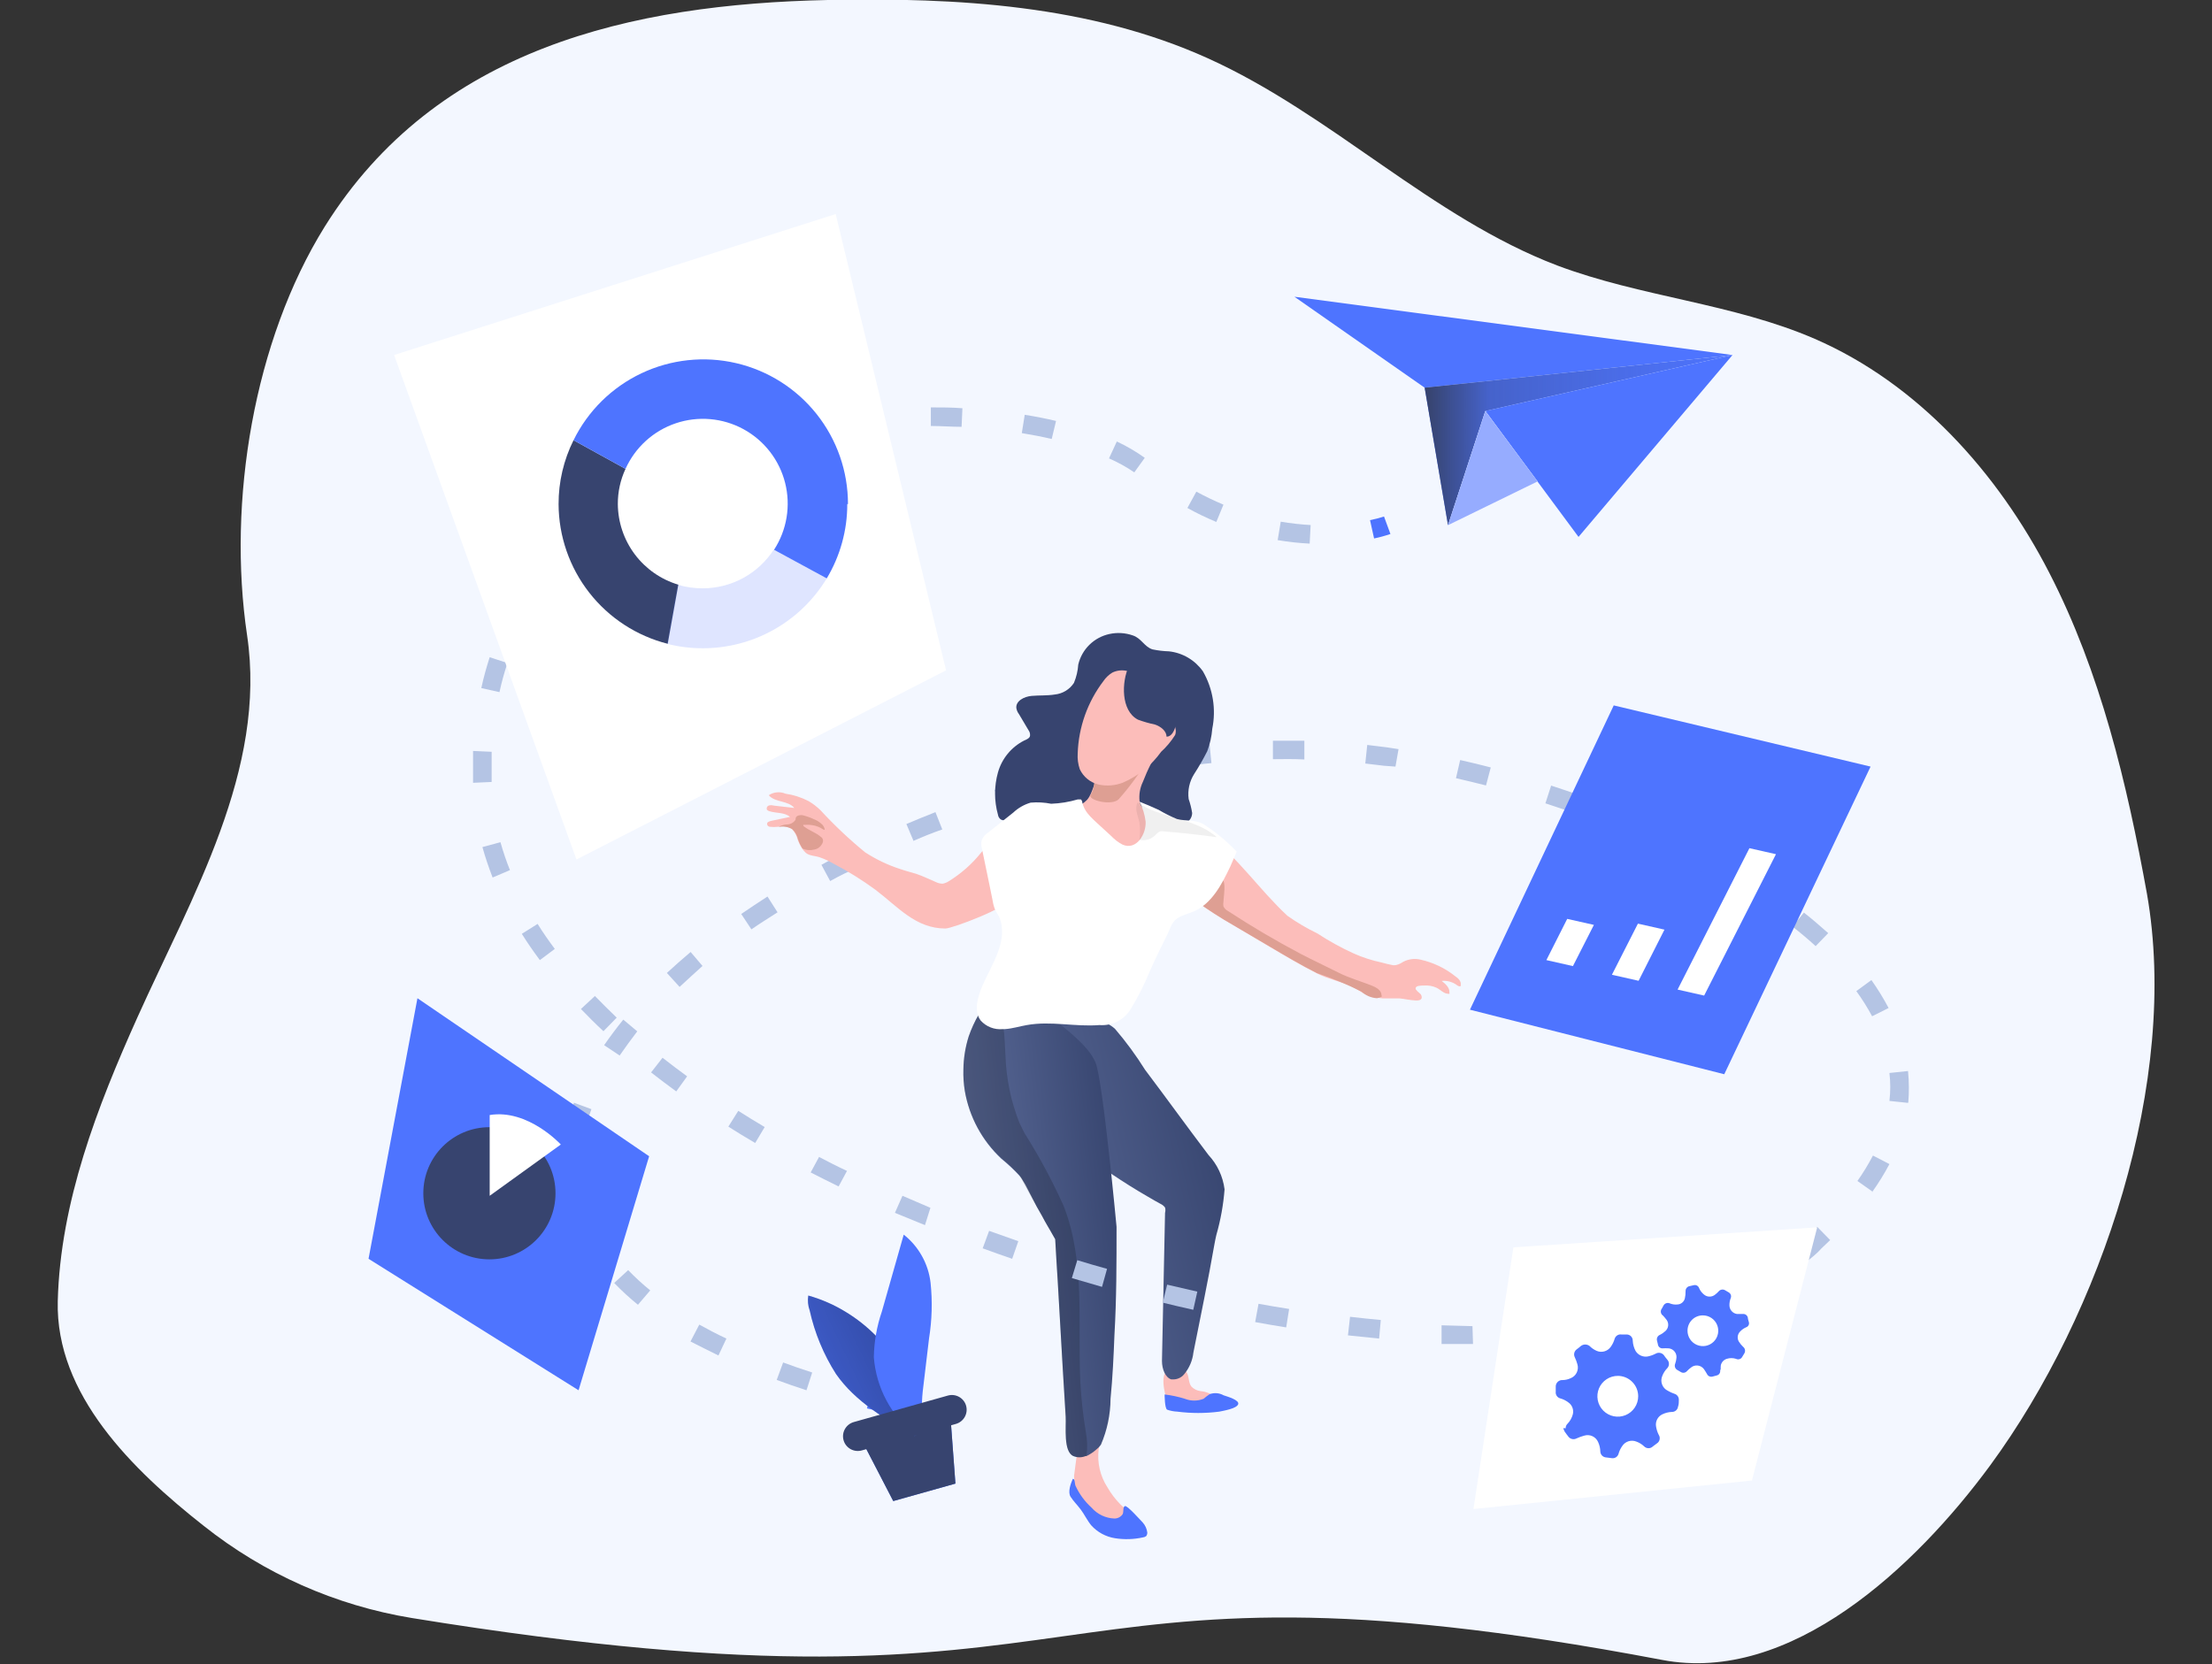 <svg width="598" height="450" viewBox="0 0 598 450" fill="none" xmlns="http://www.w3.org/2000/svg">
<rect x="0" y="0" width="598" height="450" fill="#333333" stroke="none"/>
<g clip-path="url(#clip0)">
<path d="M111.305 437.496C90.735 434.118 71.371 425.535 55.055 412.563C35.864 397.452 14.973 377.09 15.616 351.818C16.296 325.034 26.306 299.232 37.148 275.092C51.806 242.491 72.206 208.114 66.803 171.81C61.401 135.506 68.654 92.063 87.77 61.312C117.991 12.882 170.879 1.133 223.767 9.43914e-05C258.711 -0.718 294.674 1.36 326.521 15.753C359.991 30.864 386.964 58.819 420.963 71.776C443.629 80.314 468.411 82.014 490.586 91.609C518.503 103.736 540.036 127.762 553.976 154.81C567.916 181.859 575.018 211.891 580.42 241.698C589.26 292.092 568.256 355.029 537.996 396.281C517.823 423.707 484.051 455.478 449.334 448.829C272.575 415.283 306.536 469.191 111.305 437.496Z" fill="#F3F7FF"/>
<path d="M349.942 80.239L468.373 95.992L385.15 104.831L349.942 80.239Z" fill="#4E74FF"/>
<path d="M385.151 104.831L391.46 142.004L401.546 111.14L468.374 95.991L385.151 104.831Z" fill="#4E74FF"/>
<path d="M385.151 104.831L391.46 142.004L401.546 111.14L468.374 95.991L385.151 104.831Z" fill="url(#paint0_linear)"/>
<path d="M426.743 145.177L401.545 111.14L468.373 95.991L426.743 145.177Z" fill="#4E74FF"/>
<path d="M391.459 142.004L415.674 130.18L401.545 111.14L391.459 142.004Z" fill="white"/>
<path opacity="0.59" d="M391.459 142.004L415.674 130.18L401.545 111.14L391.459 142.004Z" fill="#4E74FF"/>
<path d="M371.475 145.593L370.379 140.644C371.657 140.392 372.919 140.064 374.157 139.662L375.895 144.384C374.449 144.882 372.973 145.286 371.475 145.593Z" fill="#4E74FF"/>
<path d="M218.025 375.919C215.267 375.013 212.585 374.106 209.978 373.124L211.716 368.402C214.247 369.346 216.891 370.253 219.574 371.122L218.025 375.919ZM194.225 366.513C191.581 365.228 189.012 363.906 186.67 362.735L189.05 358.164C191.354 359.449 193.81 360.733 196.378 361.942L194.225 366.513ZM398.221 363.415H389.721V358.353L398.07 358.58L398.221 363.415ZM415.221 363.113L414.956 358.089C417.79 358.089 420.585 357.749 423.267 357.484L423.683 362.508C421.038 362.773 418.205 362.962 415.296 363.113H415.221ZM372.835 361.942L364.411 361.073L364.977 356.049C367.773 356.389 370.531 356.653 373.288 356.917L372.835 361.942ZM440.834 360.129L439.965 355.18C442.722 354.689 445.48 354.122 448.087 353.518L449.22 358.429C446.387 359.222 443.554 359.789 440.682 360.28L440.834 360.129ZM465.653 353.48L463.878 348.795C466.522 347.775 469.053 346.718 471.433 345.584L473.624 350.118C470.942 351.478 468.26 352.611 465.502 353.631L465.653 353.48ZM172.466 352.8C170.204 350.972 168.059 349.003 166.043 346.907L169.821 343.431C171.695 345.379 173.688 347.209 175.79 348.909L172.466 352.8ZM488.433 341.089L485.335 337.085C486.657 336.065 487.942 334.969 489.113 333.836L491.266 331.72L494.779 335.309L492.437 337.538C491.266 338.898 489.717 340.107 488.282 341.24L488.433 341.089ZM155.995 332.476C154.709 329.815 153.696 327.03 152.973 324.165L157.884 323.069C158.445 325.674 159.294 328.207 160.415 330.625L155.995 332.476ZM250.06 331.267L241.938 327.943L243.977 323.334C246.509 324.429 249.077 325.525 251.533 326.583L250.06 331.267ZM506.263 322.238L502.146 319.329C503.693 317.132 505.094 314.836 506.339 312.454L510.797 314.758C509.398 317.406 507.82 319.956 506.075 322.389L506.263 322.238ZM226.713 320.803C224.145 319.556 221.613 318.272 219.158 317.025L221.425 312.832C223.88 314.116 226.373 315.401 228.98 316.609L226.713 320.803ZM204.16 309.054C201.705 307.618 199.249 306.145 196.907 304.634L199.589 300.365C201.894 301.839 204.312 303.312 206.729 304.747L204.16 309.054ZM157.695 307.581L152.746 306.636C153.329 303.757 154.137 300.927 155.164 298.174L159.886 299.912C158.992 302.348 158.285 304.848 157.77 307.392L157.695 307.581ZM515.821 298.212L510.797 297.683C510.94 296.429 511.016 295.168 511.023 293.905C511.019 292.643 510.943 291.382 510.797 290.128L515.821 289.599C515.972 291.067 516.048 292.543 516.048 294.019C516.058 295.355 516.007 296.691 515.897 298.023L515.821 298.212ZM182.816 295.114C180.512 293.414 178.208 291.714 176.017 289.977L179.114 286.01C181.268 287.71 183.496 289.372 185.763 291.034L182.816 295.114ZM167.517 285.406L163.324 282.61C164.91 280.306 166.648 278.001 168.499 275.697L172.277 278.87C170.652 281.023 168.99 283.252 167.517 285.406ZM163.135 278.832C161.019 276.868 158.979 274.828 157.053 272.826L160.83 269.313C162.719 271.277 164.608 273.09 166.723 275.168L163.135 278.832ZM506.112 274.79C504.849 272.427 503.422 270.155 501.844 267.99L505.923 265.006C507.639 267.418 509.191 269.942 510.57 272.561L506.112 274.79ZM183.723 266.857L180.285 263.079C182.325 261.19 184.479 259.302 186.708 257.413L189.919 261.19C187.765 263.155 185.688 265.006 183.723 266.857ZM145.946 259.604C144.208 257.262 142.546 254.882 141.073 252.502L145.342 249.82C146.739 252.086 148.326 254.353 149.988 256.582L145.946 259.604ZM490.85 255.826C488.924 254.051 486.808 252.275 484.579 250.537L487.677 246.76C490.019 248.573 492.21 250.537 494.25 252.313L490.85 255.826ZM203.141 251.293L200.383 247.137C202.687 245.551 205.105 243.964 207.485 242.415L210.205 246.684C207.938 248.157 205.407 249.706 203.141 251.293ZM470.942 241.055C468.637 239.62 466.22 238.222 463.764 236.862L466.22 232.442C468.751 233.84 471.244 235.313 473.586 236.749L470.942 241.055ZM224.447 238.26L222.067 233.84C224.522 232.48 227.091 231.158 229.622 230.062L231.889 234.595C229.396 235.578 226.827 236.9 224.447 238.222V238.26ZM133.177 237.278C132.12 234.558 131.175 231.762 130.42 229.042L135.293 227.72C136.011 230.251 136.88 232.858 137.862 235.275L133.177 237.278ZM448.918 229.382L441.362 226.02L443.327 221.373C445.934 222.507 448.578 223.64 451.109 224.811L448.918 229.382ZM247 227.456L245.035 222.809C247.604 221.713 250.286 220.618 252.893 219.598L254.744 224.282C252.175 225.151 249.493 226.247 247 227.342V227.456ZM425.723 219.9C423.116 218.994 420.472 218.087 417.79 217.218L419.338 212.42C422.058 213.289 424.778 214.234 427.385 215.14L425.723 219.9ZM270.459 218.389L268.873 213.591C271.592 212.723 274.312 211.854 277.032 211.06L278.468 215.896C275.937 216.802 273.104 217.634 270.459 218.389ZM401.734 212.383C399.052 211.703 396.294 211.023 393.612 210.418L394.746 205.507C397.466 206.112 400.261 206.792 403.019 207.509L401.734 212.383ZM127.889 211.665C127.889 210.305 127.889 208.983 127.889 207.66C127.889 206.338 127.889 204.563 127.889 203.052L132.913 203.278C132.913 204.714 132.913 206.149 132.913 207.66C132.913 209.172 132.913 210.191 132.913 211.438L127.889 211.665ZM294.599 211.665L293.465 207.056C296.223 206.414 299.019 205.809 301.776 205.243L302.759 210.191C300.039 210.531 297.281 211.136 294.599 211.74V211.665ZM377.255 207.283L374.157 207.056L369.095 206.452L369.624 201.427L374.875 202.069L378.086 202.561L377.255 207.283ZM319.229 207.283L318.549 202.296C321.383 201.918 324.216 201.616 327.011 201.352L327.503 206.338C324.745 206.565 321.987 207.056 319.229 207.245V207.283ZM344.124 205.318V200.294C346.958 200.294 349.791 200.294 352.624 200.294V205.356C349.678 205.205 346.882 205.243 344.124 205.28V205.318ZM135.029 187.147L130.118 186.052C130.722 183.219 131.515 180.423 132.384 177.703L137.182 179.29C136.322 181.868 135.604 184.491 135.029 187.147ZM143.793 164.481L139.448 161.95C140.912 159.454 142.5 157.033 144.208 154.697L148.288 157.681C146.64 159.848 145.114 162.106 143.717 164.444L143.793 164.481ZM354.06 146.991C351.16 146.844 348.272 146.529 345.409 146.046L346.24 141.06C348.916 141.511 351.615 141.813 354.324 141.966L354.06 146.991ZM159.206 145.555L155.806 141.777C157.921 139.888 160.15 138 162.492 136.262L165.515 140.304C163.324 142.004 161.17 143.742 159.206 145.555ZM328.825 141.135C326.15 140.022 323.539 138.761 321.005 137.357L323.423 132.937C325.805 134.23 328.251 135.403 330.751 136.451L328.825 141.135ZM179.417 131.502L177.037 127.044C179.53 125.76 182.136 124.475 184.592 123.267L186.632 127.875C184.29 129.084 181.759 130.293 179.417 131.502ZM306.65 127.724C304.495 126.252 302.206 124.987 299.812 123.947L301.927 119.376C304.577 120.613 307.106 122.093 309.483 123.795L306.65 127.724ZM202.347 122.209L200.874 117.373C203.556 116.58 206.352 115.824 209.147 115.107L210.318 120.018C207.636 120.66 204.954 121.415 202.347 122.209ZM284.323 118.696C281.755 118.091 279.035 117.562 276.239 117.109L277.032 112.16C279.941 112.613 282.774 113.18 285.494 113.822L284.323 118.696ZM226.827 116.882L226.109 111.896C228.904 111.518 231.775 111.178 234.609 110.913L235.062 115.938C232.115 116.391 229.358 116.391 226.827 116.882ZM259.957 115.409C257.237 115.409 254.442 115.182 251.646 115.182V110.158C254.517 110.158 257.388 110.158 260.184 110.385L259.957 115.409Z" fill="#B4C4E4"/>
<path d="M238.613 381.775L234.382 380.83L235.629 375.919C236.989 376.297 238.311 376.637 239.671 376.939L238.613 381.775Z" fill="#4E74FF"/>
<path d="M291.502 179.705C291.385 181.408 290.99 183.08 290.331 184.654C289.756 185.529 288.993 186.265 288.098 186.808C287.202 187.35 286.197 187.686 285.155 187.79C283.077 188.13 280.962 187.979 278.884 188.167C276.806 188.356 274.54 189.565 274.766 191.492C274.873 192.083 275.119 192.64 275.484 193.116L278.015 197.385C278.343 197.803 278.504 198.328 278.469 198.858C278.469 199.576 277.524 199.954 276.844 200.256C275.131 201.129 273.619 202.349 272.402 203.839C271.186 205.328 270.293 207.054 269.78 208.907C268.749 212.614 268.749 216.533 269.78 220.24C269.811 220.5 269.895 220.75 270.024 220.977C270.154 221.204 270.328 221.403 270.535 221.562C270.882 221.751 271.274 221.842 271.669 221.827C272.854 222.028 273.987 222.467 275 223.116C276.012 223.765 276.884 224.611 277.562 225.605C278.873 227.665 280.047 229.811 281.075 232.027C283.906 237.335 288.04 241.837 293.088 245.108C298.137 248.379 303.935 250.312 309.937 250.726C310.92 250.823 311.912 250.707 312.846 250.386C313.963 249.821 314.865 248.905 315.415 247.78C318.021 243.02 317.266 237.315 317.454 232.102C317.443 229.515 317.931 226.95 318.89 224.547C319.494 223.187 320.061 223.111 320.93 222.318C321.344 222.046 321.684 221.676 321.921 221.241C322.158 220.806 322.285 220.32 322.29 219.825C322.089 218.54 321.773 217.275 321.345 216.047C321.032 213.673 321.568 211.265 322.857 209.247C324.137 207.272 325.309 205.229 326.37 203.127C327.107 201.174 327.565 199.126 327.73 197.045C328.808 191.734 327.908 186.212 325.199 181.519C324.139 180.019 322.772 178.762 321.19 177.831C319.607 176.899 317.844 176.315 316.019 176.117C314.52 176.073 313.028 175.896 311.561 175.588C309.332 174.87 308.577 172.566 306.235 171.81C304.207 171.102 302.023 170.972 299.926 171.432C297.882 171.871 296.005 172.882 294.514 174.347C293.022 175.812 291.978 177.67 291.502 179.705Z" fill="#37446F"/>
<path d="M302.872 406.745C304.255 407.951 305.44 409.366 306.386 410.939C306.571 411.23 306.651 411.577 306.612 411.921C306.612 412.45 305.895 412.752 305.328 412.903C302.986 413.508 300.509 413.312 298.291 412.347C296.073 411.382 294.242 409.702 293.088 407.576C291.339 405.071 290.391 402.094 290.368 399.039L291.01 394.128C291.088 393.365 291.266 392.615 291.539 391.899C291.904 391.2 292.375 390.563 292.937 390.01C293.87 388.958 294.999 388.098 296.261 387.479C296.408 387.427 296.568 387.427 296.715 387.479C297.017 387.479 297.168 387.857 297.244 388.121C297.454 389.381 297.377 390.673 297.017 391.899C296.577 395.497 297.42 399.136 299.397 402.174C300.352 403.842 301.521 405.379 302.872 406.745Z" fill="#FCBDBA"/>
<path d="M315.528 378.941C315.599 379.323 315.754 379.684 315.981 379.999C316.18 380.259 316.439 380.467 316.737 380.604C318.026 381.139 319.434 381.322 320.817 381.132C322.517 381.132 324.179 380.792 325.841 380.528C326.314 380.533 326.78 380.417 327.197 380.193C327.613 379.968 327.965 379.642 328.221 379.244C328.343 378.795 328.308 378.319 328.123 377.893C327.937 377.467 327.612 377.117 327.201 376.901C326.377 376.48 325.479 376.223 324.556 376.146C323.627 376.026 322.763 375.601 322.101 374.937C321.157 373.766 321.572 371.915 320.59 370.782C319.987 370.33 319.285 370.03 318.543 369.905C317.8 369.78 317.038 369.834 316.321 370.064C313.261 371.008 314.886 376.788 315.528 378.941Z" fill="#FCBDBA"/>
<path d="M328.825 333.949C328.636 334.742 328.485 335.536 328.334 336.329C326.634 346.151 324.556 355.935 322.629 365.719C322.39 367.873 321.523 369.909 320.136 371.575C319.757 372.044 319.271 372.416 318.719 372.659C318.167 372.902 317.565 373.01 316.963 372.973H316.623C315.036 372.444 314.13 370.215 314.13 367.986L314.961 327.942C315.091 327.473 315.091 326.976 314.961 326.507C314.648 326.082 314.232 325.744 313.752 325.525C312.619 324.92 311.523 324.278 310.427 323.636C307.065 321.709 303.779 319.631 300.568 317.478C296.261 314.569 292.068 311.509 288.026 308.223C285.088 306.433 282.758 303.801 281.339 300.667C279.995 296.815 278.456 293.032 276.73 289.334C274.733 284.665 272.358 280.168 269.628 275.886C269.288 275.395 268.004 272.901 267.286 272.788L294.75 275.81C297.186 275.703 299.568 276.543 301.399 278.152C304.392 281.646 307.119 285.358 309.559 289.259C315.263 296.814 320.892 304.634 326.709 312.303C329.097 314.868 330.617 318.119 331.054 321.596C330.73 325.778 329.983 329.917 328.825 333.949Z" fill="url(#paint1_linear)"/>
<path d="M297.621 390.652C297.25 391.169 296.804 391.627 296.299 392.012C295.521 392.69 294.658 393.262 293.73 393.712H293.465C292.413 394.147 291.231 394.147 290.179 393.712C287.421 392.541 288.252 385.779 288.101 383.135C287.837 378.979 287.61 374.862 287.346 370.706C286.892 362.622 286.401 354.537 285.948 346.415C285.721 342.638 285.457 338.86 285.268 335.082L283.87 332.627L283.228 331.531L282.472 330.209L281.679 328.736C281.226 327.98 280.772 327.149 280.281 326.28C279.488 324.807 278.732 323.258 277.939 321.747C277.445 320.732 276.89 319.748 276.277 318.8C276.075 318.481 275.847 318.177 275.597 317.894C274.084 316.255 272.456 314.728 270.724 313.323C265.499 308.455 262.02 302.004 260.826 294.963C260.513 293.041 260.386 291.092 260.448 289.145C260.489 286.119 260.972 283.116 261.884 280.23C262.598 278.17 263.509 276.184 264.604 274.299C265.464 272.623 266.615 271.114 268.004 269.841C268.654 269.24 269.393 268.743 270.195 268.368C275.408 265.988 280.697 271.919 284.323 275.055C287.95 278.19 294.221 282.61 296.185 287.332C298.15 292.054 301.852 331.72 301.852 331.72C301.852 341.467 301.852 351.213 301.285 360.922C301.059 366.702 300.794 372.482 300.228 378.224C300.202 382.5 299.315 386.726 297.621 390.652Z" fill="url(#paint2_linear)"/>
<path d="M293.73 393.712H293.465C292.413 394.147 291.231 394.147 290.179 393.712C287.421 392.541 288.252 385.779 288.101 383.135C287.837 378.979 287.61 374.862 287.346 370.706C286.892 362.622 286.401 354.537 285.948 346.415C285.721 342.638 285.457 338.86 285.268 335.082L283.87 332.627L283.228 331.531L282.472 330.209L281.679 328.736C281.226 327.98 280.772 327.149 280.281 326.28L277.599 321.483L275.597 317.705C274.084 316.066 272.456 314.539 270.724 313.134C265.535 308.316 262.059 301.936 260.826 294.963C260.513 293.041 260.386 291.092 260.448 289.145C260.489 286.119 260.972 283.116 261.884 280.23C262.598 278.17 263.509 276.184 264.604 274.299C265.464 272.623 266.615 271.114 268.004 269.841C268.308 270.121 268.574 270.438 268.797 270.786C271.668 274.903 271.517 280.306 271.819 285.33C272.009 291.598 273.288 297.784 275.597 303.614L276.617 305.692C276.753 305.989 276.904 306.279 277.07 306.561C281.008 312.806 284.505 319.32 287.534 326.054C293.465 341.164 291.312 357.711 292.068 373.728C292.301 378.159 292.78 382.573 293.503 386.95C293.948 389.177 294.025 391.461 293.73 393.712Z" fill="url(#paint3_linear)"/>
<path d="M378.351 269.955C376.802 269.955 375.253 269.955 373.742 269.955C372.155 269.828 370.598 269.446 369.133 268.821C367.735 268.179 366.564 267.197 365.129 266.593C362.182 265.308 358.971 264.704 356.1 263.23C351.756 261.039 347.562 258.546 343.407 256.091L333.358 250.122C329.963 248.179 326.672 246.061 323.498 243.775L321.647 242.34C320.741 241.584 319.607 240.753 318.474 241.093C318.014 241.311 317.603 241.619 317.265 242C315.951 243.8 315.118 245.907 314.848 248.12C314.35 250.048 313.601 251.902 312.619 253.635C310.768 257.035 309.03 260.51 307.028 263.797C305.573 267.012 303.522 269.922 300.983 272.372C299.316 273.255 297.411 273.586 295.544 273.317C291.55 272.782 287.515 272.63 283.493 272.863C281.653 273.297 279.784 273.6 277.902 273.77C274.992 273.708 272.176 272.73 269.855 270.975C267.815 269.388 268.722 267.197 269.553 265.119C272.726 256.846 275.862 252.011 272.16 243.511C272.877 245.173 257.502 251.066 255.575 251.066C247.529 251.066 242.731 245.173 236.687 240.602C233.093 237.964 229.304 235.603 225.354 233.538C224.153 232.839 222.888 232.257 221.576 231.8C220.329 231.384 218.705 231.422 217.798 230.553C217.421 230.208 217.09 229.814 216.816 229.382C216.315 228.602 215.909 227.765 215.607 226.889C215.354 225.845 214.818 224.891 214.058 224.131C212.919 223.464 211.566 223.261 210.281 223.564C209.59 223.64 208.894 223.64 208.203 223.564C208.072 223.56 207.943 223.528 207.826 223.469C207.708 223.41 207.605 223.327 207.523 223.224C207.428 223.1 207.377 222.947 207.377 222.79C207.377 222.633 207.428 222.481 207.523 222.356C207.786 222.176 208.081 222.048 208.392 221.978L213.567 220.882C212.094 219.598 209.79 219.938 207.976 219.333C207.732 219.268 207.51 219.137 207.334 218.956C207.246 218.745 207.243 218.508 207.328 218.296C207.413 218.084 207.578 217.914 207.787 217.822C208.231 217.688 208.704 217.688 209.147 217.822L214.738 218.465C213.076 216.425 209.525 217.029 207.825 215.027C208.486 214.584 209.247 214.315 210.039 214.242C210.831 214.169 211.628 214.296 212.358 214.611C214.534 214.922 216.642 215.599 218.592 216.613C219.776 217.303 220.868 218.141 221.841 219.107C225.575 223.16 229.589 226.947 233.854 230.44C236.835 232.384 240.061 233.921 243.449 235.011C244.922 235.54 246.471 235.88 247.944 236.371C249.418 236.862 251.269 237.769 252.893 238.449C253.498 238.77 254.173 238.939 254.858 238.94C255.407 238.835 255.932 238.63 256.407 238.335C259.817 236.245 262.835 233.573 265.322 230.44C268.004 227.267 271.14 224.471 273.973 221.449C275.071 220.152 276.437 219.108 277.977 218.389C280.848 217.407 283.908 218.842 286.968 218.956C288.244 219.019 289.519 218.812 290.71 218.35C291.901 217.888 292.982 217.181 293.881 216.274C295.657 214.196 295.581 211.098 297.659 209.02C298.826 207.914 300.278 207.156 301.852 206.829C303.579 206.271 305.259 205.576 306.877 204.752C308.161 204.147 309.785 203.58 310.919 204.449C311.095 204.564 311.239 204.721 311.338 204.905C311.437 205.09 311.488 205.297 311.485 205.507C311.478 205.874 311.359 206.229 311.145 206.527C310.342 208.099 309.624 209.714 308.992 211.362C308.179 213.026 307.864 214.889 308.085 216.727C308.614 219.333 311.863 220.807 314.054 221.751C317.228 223.111 320.741 223.338 323.914 224.622C327.078 226.084 329.917 228.165 332.263 230.742C336.04 234.52 339.176 238.297 342.614 242.075C344.351 243.964 346.127 245.853 348.054 247.628C350.613 249.435 353.317 251.027 356.138 252.388C359.256 254.437 362.527 256.243 365.922 257.79C368.346 258.876 370.879 259.699 373.478 260.246C374.535 260.551 375.606 260.803 376.689 261.001C377.822 261.001 378.426 260.624 379.371 260.057C380.811 259.305 382.477 259.104 384.055 259.49C387.464 260.248 390.655 261.772 393.386 263.948C394.179 264.477 395.048 265.27 394.897 266.215C394.937 266.337 394.937 266.47 394.897 266.593C394.595 266.857 394.142 266.593 393.802 266.328C392.632 265.484 391.195 265.094 389.759 265.233C390.817 266.064 391.95 267.084 391.837 268.406C391.875 268.503 391.875 268.611 391.837 268.708C391.784 268.735 391.726 268.748 391.667 268.748C391.608 268.748 391.55 268.735 391.497 268.708C390.326 268.708 389.457 267.612 388.362 267.084C387.298 266.598 386.128 266.39 384.962 266.479C384.433 266.479 382.733 266.479 382.733 267.159C382.7 267.27 382.7 267.388 382.733 267.499C383.049 267.91 383.417 268.278 383.828 268.595C384.033 268.749 384.189 268.96 384.276 269.202C384.364 269.443 384.379 269.705 384.32 269.955C384.055 270.484 383.337 270.559 382.733 270.521C381.146 270.446 379.786 270.106 378.351 269.955Z" fill="#FCBDBA"/>
<path d="M373.59 269.426C373.177 269.683 372.713 269.85 372.23 269.917C370.667 269.808 369.187 269.168 368.037 268.104C364.15 266.171 360.137 264.505 356.024 263.117C351.68 260.926 347.486 258.433 343.331 255.977L333.358 250.122C329.963 248.18 326.672 246.061 323.498 243.775C324.367 244.417 327.956 238.978 328.56 238.486C332.073 235.615 330.827 241.773 330.751 243.851C330.675 244.263 330.675 244.685 330.751 245.097C331.024 245.635 331.46 246.072 331.998 246.344C338.344 250.5 344.88 254.353 351.604 257.904C355.004 259.679 358.517 261.304 361.955 263.042C364.788 264.477 367.848 265.308 370.795 266.479C372.042 266.97 373.439 267.726 373.477 269.048C373.534 269.167 373.572 269.295 373.59 269.426Z" fill="#DE9F93"/>
<path d="M295.771 211.174C295.861 212.496 295.544 213.814 294.864 214.951C293.882 216.273 300.455 218.011 302.419 216.122C304.469 213.821 306.362 211.385 308.086 208.831L295.771 211.174Z" fill="#DE9F93"/>
<path d="M303.552 211.627C301.447 212.446 299.144 212.617 296.941 212.118C295.85 211.848 294.833 211.339 293.964 210.627C293.095 209.914 292.395 209.017 291.917 208C291.441 206.617 291.249 205.153 291.35 203.694C291.59 196.621 294.018 189.797 298.301 184.163C298.932 183.23 299.756 182.444 300.719 181.859C302.024 181.228 303.515 181.093 304.912 181.481C307.602 182.191 309.988 183.755 311.712 185.938C313.418 188.09 314.864 190.436 316.018 192.927C316.85 194.476 318.398 196.932 317.681 198.745C316.633 200.421 315.363 201.946 313.903 203.278C311.282 206.956 307.702 209.844 303.552 211.627Z" fill="#FCBDBA"/>
<path d="M305.63 272.939C304.746 274.346 303.493 275.484 302.008 276.23C300.523 276.976 298.863 277.301 297.206 277.17C290.67 277.699 284.097 275.999 277.6 277.17C275.597 277.51 273.822 278.115 271.631 278.266H271.064C269.964 278.369 268.856 278.215 267.826 277.815C266.797 277.415 265.875 276.78 265.133 275.961C263.093 273.279 264.378 269.426 265.7 266.29C268.155 260.662 272.764 254.202 270.12 247.931C269.78 247.251 269.326 246.646 269.024 245.966C268.714 245.228 268.498 244.454 268.382 243.662L267.4 238.826C266.72 235.615 266.078 232.404 265.398 229.155C265.246 228.509 265.246 227.837 265.398 227.191C265.731 226.346 266.327 225.631 267.098 225.151L273.935 219.711C275.266 218.463 276.87 217.545 278.62 217.029C280.476 216.866 282.345 216.968 284.173 217.331C286.605 217.243 289.016 216.849 291.35 216.16C291.653 216.16 291.993 216.16 292.219 216.16C292.455 216.389 292.59 216.701 292.597 217.029C292.859 218.091 293.349 219.084 294.033 219.938C294.522 220.54 295.052 221.108 295.619 221.638L296.337 222.318L300.455 226.096C301.32 227.008 302.328 227.774 303.439 228.362C307.217 230.062 309.899 225.529 309.71 222.167C309.493 220.279 308.929 218.448 308.048 216.765C309.786 217.445 311.523 218.2 313.261 218.993C314.835 219.932 316.477 220.753 318.172 221.449C320.817 222.167 323.348 221.449 325.728 223.111C328.872 225.155 331.763 227.565 334.341 230.289L332.603 234.293C330.299 239.129 327.616 244.342 322.705 246.457C321.421 246.986 320.099 247.326 318.928 247.931C316.812 248.988 316.586 250.651 315.641 252.539C314.017 255.826 312.392 259.113 310.919 262.437C309.443 266.075 307.674 269.587 305.63 272.939Z" fill="white"/>
<path d="M312.467 225.68C312.773 225.307 313.161 225.01 313.601 224.811C313.96 224.717 314.337 224.717 314.696 224.811C319.456 225.189 324.216 225.718 328.938 226.36C323.083 221.147 313.827 221.373 307.556 216.953C306.687 218.578 307.556 220.467 308.01 222.242C308.275 223.843 308.275 225.477 308.01 227.078C308.81 227.263 309.645 227.231 310.429 226.986C311.212 226.74 311.916 226.289 312.467 225.68Z" fill="url(#paint4_linear)"/>
<path d="M220.103 229.722C219.058 229.995 217.951 229.902 216.967 229.458C216.459 228.682 216.053 227.844 215.758 226.964C215.505 225.92 214.969 224.966 214.209 224.207C213.068 223.543 211.717 223.34 210.432 223.64C211.145 223.189 211.968 222.941 212.812 222.922C213.265 222.908 213.709 222.784 214.104 222.56C214.499 222.336 214.833 222.02 215.078 221.638C215.078 221.336 215.078 220.958 215.456 220.693C215.834 220.429 216.438 220.353 216.967 220.429C218.035 220.686 219.073 221.054 220.065 221.524C220.777 221.786 221.431 222.184 221.991 222.696C222.262 222.898 222.488 223.153 222.657 223.445C222.826 223.737 222.933 224.06 222.974 224.396C222.634 224.396 222.142 224.018 221.803 223.829C221.37 223.604 220.914 223.426 220.443 223.3C219.483 223.044 218.486 222.955 217.496 223.036C217.496 223.036 217.194 223.036 217.156 223.036C217.118 223.036 217.156 223.376 217.383 223.489C218.78 224.584 220.556 225.113 221.916 226.284C222.137 226.414 222.31 226.613 222.407 226.851C222.537 227.166 222.537 227.519 222.407 227.833C222.222 228.322 221.912 228.754 221.507 229.086C221.103 229.417 220.618 229.637 220.103 229.722Z" fill="#DE9F93"/>
<path d="M330.79 377.279C330.219 376.959 329.586 376.767 328.934 376.714C328.282 376.662 327.626 376.752 327.012 376.977C326.446 377.359 325.903 377.776 325.387 378.224C323.761 378.867 321.951 378.867 320.325 378.224C318.539 377.666 316.706 377.274 314.848 377.053C314.848 377.053 314.848 380.83 315.528 381.17C316.416 381.48 317.345 381.658 318.285 381.699C322.048 382.184 325.856 382.184 329.618 381.699C330.676 381.472 334.227 380.906 334.718 379.735C335.209 378.564 331.772 377.619 330.79 377.279Z" fill="#4E74FF"/>
<path d="M308.916 411.656C309.598 412.415 310.033 413.364 310.163 414.376C310.18 414.729 310.073 415.076 309.861 415.358C309.608 415.549 309.307 415.666 308.992 415.698C306.51 416.245 303.947 416.322 301.436 415.925C298.96 415.538 296.693 414.311 295.014 412.45C293.919 411.127 293.201 409.541 292.181 408.181C291.161 406.821 290.217 405.952 289.423 404.705C288.63 403.459 289.423 401.23 290.028 399.87C290.708 399.87 290.481 401.192 290.783 401.797C291.812 404.017 293.276 406.009 295.09 407.652C295.866 408.541 296.816 409.262 297.882 409.769C298.947 410.276 300.106 410.558 301.285 410.599C301.715 410.599 302.138 410.496 302.519 410.299C302.9 410.102 303.229 409.816 303.476 409.465C303.854 408.861 303.476 407.463 304.119 407.236C304.761 407.01 308.312 411.052 308.916 411.656Z" fill="#4E74FF"/>
<path d="M317.114 372.973H316.774C315.188 372.444 314.281 370.215 314.281 367.986L314.961 327.942C315.091 327.473 315.091 326.977 314.961 326.507C314.648 326.082 314.232 325.744 313.752 325.525C312.619 324.92 311.523 324.278 310.428 323.636C307.066 321.709 303.779 319.632 300.568 317.478L298.604 301.499C298.604 301.499 318.512 314.683 320.59 320.878C322.667 327.074 317.114 372.973 317.114 372.973Z" fill="url(#paint5_linear)"/>
<path d="M307.632 194.589C309.133 195.144 310.674 195.586 312.241 195.912C313.789 196.441 315.338 197.612 315.376 199.198C316.698 199.198 317.416 197.687 317.794 196.441C318.559 194.357 319.066 192.187 319.305 189.981C319.518 187.768 318.986 185.548 317.794 183.672C315.64 180.612 307.67 174.87 305.138 180.234C303.212 184.39 302.985 192.172 307.632 194.589Z" fill="#37446F"/>
<path d="M347.714 358.92C344.918 358.466 342.123 358.013 339.327 357.484L340.234 352.535C342.992 353.026 345.749 353.517 348.507 353.933L347.714 358.92Z" fill="#B4C4E4"/>
<path d="M322.592 354.16C319.834 353.555 317.114 352.913 314.356 352.233L315.528 347.36L323.687 349.249L322.592 354.16Z" fill="#B4C4E4"/>
<path d="M297.923 347.964L289.764 345.584L291.237 340.749C293.919 341.58 296.601 342.336 299.283 343.091L297.923 347.964Z" fill="#B4C4E4"/>
<path d="M273.633 340.371C270.988 339.464 268.306 338.52 265.662 337.538L267.399 332.816L275.295 335.611L273.633 340.371Z" fill="#B4C4E4"/>
<path d="M397.39 273.015L436.263 190.736L505.697 207.283L466.144 290.468L397.39 273.015Z" fill="#4E74FF"/>
<path d="M106.544 95.992L225.92 57.874L255.764 181.254L155.843 232.404L106.544 95.992Z" fill="white"/>
<path d="M99.632 340.371L156.411 375.919L175.488 312.643L112.854 269.917L99.632 340.371Z" fill="#4E74FF"/>
<path d="M398.334 408.03L409.139 337.273L491.266 331.871L473.624 400.323L398.334 408.03Z" fill="white"/>
<path d="M425.232 261.228L418.055 259.604L423.683 248.46L430.899 250.084L425.232 261.228Z" fill="white"/>
<path d="M434.109 263.193L426.894 261.606L438.416 238.902L445.631 240.489L434.109 263.193Z" fill="#4E74FF"/>
<path d="M442.987 265.195L435.772 263.57L442.799 249.744L449.976 251.368L442.987 265.195Z" fill="white"/>
<path d="M451.827 267.197L444.649 265.573L459.836 235.691L467.013 237.315L451.827 267.197Z" fill="#4E74FF"/>
<path d="M434.109 263.193L426.894 261.606L438.416 238.902L445.631 240.489L434.109 263.193Z" fill="url(#paint6_linear)"/>
<path d="M451.827 267.197L444.649 265.573L459.836 235.691L467.013 237.315L451.827 267.197Z" fill="url(#paint7_linear)"/>
<path d="M460.704 269.199L453.527 267.575L472.944 229.344L480.122 230.969L460.704 269.199Z" fill="white"/>
<path d="M167.026 136.3C167.01 133.012 167.719 129.761 169.104 126.78L155.051 119.035C152.377 124.397 150.993 130.309 151.009 136.3C151.037 144.978 153.951 153.4 159.293 160.239C164.635 167.079 172.1 171.947 180.513 174.077L183.384 158.097C178.685 156.691 174.56 153.815 171.616 149.892C168.672 145.969 167.063 141.205 167.026 136.3Z" fill="#37446F"/>
<path opacity="0.18" d="M223.502 156.397C220.009 162.175 215.081 166.951 209.196 170.26C203.311 173.57 196.67 175.301 189.919 175.285C186.682 175.286 183.458 174.88 180.323 174.077L183.194 158.097C185.376 158.75 187.641 159.081 189.919 159.079C193.772 159.086 197.565 158.121 200.947 156.272C204.328 154.423 207.187 151.75 209.26 148.501L223.502 156.397Z" fill="#4E74FF"/>
<path d="M229.056 136.3C229.066 143.379 227.146 150.327 223.503 156.397L209.261 148.653C210.979 146.002 212.131 143.025 212.645 139.908C213.159 136.792 213.023 133.602 212.246 130.541C211.469 127.479 210.068 124.611 208.131 122.116C206.194 119.621 203.762 117.553 200.988 116.042C198.214 114.531 195.158 113.609 192.011 113.335C188.864 113.061 185.694 113.44 182.701 114.448C179.707 115.456 176.954 117.072 174.615 119.194C172.275 121.316 170.399 123.899 169.104 126.78L155.051 119.035C158.945 111.106 165.41 104.729 173.392 100.944C181.374 97.159 190.403 96.188 199.007 98.19C207.611 100.192 215.284 105.049 220.775 111.969C226.266 118.89 229.251 127.465 229.245 136.3H229.056Z" fill="#4E74FF"/>
<path d="M423.268 386.195C423.257 385.979 423.292 385.763 423.37 385.561C423.449 385.359 423.568 385.176 423.721 385.024C424.424 384.308 424.932 383.423 425.194 382.455C425.355 381.845 425.322 381.201 425.098 380.611C424.875 380.022 424.472 379.517 423.948 379.168C423.303 378.683 422.573 378.324 421.795 378.11C421.408 378.004 421.074 377.763 420.851 377.429C420.629 377.096 420.535 376.694 420.586 376.297C420.586 375.806 420.586 375.277 420.586 374.786C420.6 374.558 420.659 374.334 420.76 374.129C420.861 373.924 421.002 373.74 421.174 373.589C421.346 373.438 421.546 373.323 421.763 373.249C421.979 373.176 422.208 373.146 422.437 373.162C423.181 373.151 423.915 372.984 424.59 372.67C425.317 372.389 425.912 371.844 426.255 371.144C426.598 370.444 426.665 369.64 426.441 368.893C426.258 368.231 426.018 367.586 425.723 366.966C425.549 366.607 425.507 366.199 425.604 365.812C425.701 365.426 425.93 365.085 426.252 364.851C426.646 364.569 427.025 364.267 427.385 363.944C427.722 363.687 428.133 363.547 428.557 363.547C428.98 363.547 429.392 363.687 429.728 363.944C430.281 364.502 430.934 364.951 431.654 365.266C432.31 365.546 433.042 365.593 433.729 365.401C434.416 365.209 435.017 364.788 435.432 364.208C435.931 363.525 436.302 362.757 436.528 361.942C436.657 361.562 436.92 361.242 437.267 361.04C437.614 360.839 438.022 360.77 438.416 360.846H439.927C440.332 360.884 440.707 361.072 440.98 361.372C441.252 361.673 441.403 362.065 441.401 362.471C441.442 363.447 441.7 364.402 442.156 365.266C442.491 365.826 442.989 366.27 443.583 366.54C444.177 366.81 444.839 366.893 445.481 366.777C446.217 366.622 446.928 366.368 447.596 366.022C447.984 365.795 448.445 365.727 448.881 365.833C449.318 365.939 449.697 366.209 449.938 366.588C450.203 367.042 450.618 367.419 450.921 367.873C451.124 368.191 451.217 368.568 451.182 368.944C451.148 369.32 450.99 369.674 450.732 369.95C450.159 370.535 449.709 371.229 449.41 371.99C449.075 372.733 449.045 373.577 449.328 374.34C449.611 375.104 450.183 375.725 450.921 376.07C451.47 376.395 452.053 376.661 452.658 376.864C453.017 376.965 453.331 377.184 453.55 377.486C453.77 377.787 453.881 378.153 453.867 378.526C453.867 379.13 453.867 379.735 453.641 380.377C453.585 380.774 453.384 381.136 453.077 381.394C452.77 381.652 452.379 381.788 451.978 381.775C451.088 381.813 450.214 382.032 449.41 382.417C448.799 382.706 448.301 383.188 447.994 383.79C447.686 384.391 447.586 385.077 447.71 385.741C447.832 386.517 448.074 387.269 448.427 387.97C448.551 388.157 448.636 388.367 448.676 388.588C448.717 388.809 448.712 389.035 448.663 389.254C448.613 389.473 448.52 389.68 448.389 389.861C448.257 390.043 448.091 390.197 447.898 390.312L446.841 391.106C446.529 391.415 446.108 391.588 445.67 391.588C445.231 391.588 444.81 391.415 444.498 391.106C443.882 390.518 443.148 390.068 442.345 389.783C441.673 389.519 440.929 389.494 440.241 389.715C439.553 389.935 438.961 390.386 438.568 390.992C438.101 391.643 437.755 392.372 437.548 393.146C437.434 393.515 437.194 393.831 436.868 394.039C436.543 394.247 436.154 394.332 435.772 394.279L433.996 394.052C433.635 393.986 433.305 393.802 433.059 393.529C432.812 393.255 432.664 392.908 432.637 392.541C432.624 391.627 432.418 390.726 432.032 389.897C431.723 389.197 431.167 388.636 430.469 388.322C429.772 388.009 428.983 387.964 428.254 388.197C427.543 388.392 426.848 388.645 426.177 388.952C425.837 389.126 425.449 389.184 425.074 389.115C424.698 389.047 424.356 388.857 424.099 388.575C423.721 388.083 423.343 387.63 423.003 387.101C422.832 386.806 422.705 386.488 422.626 386.157L423.268 386.195ZM437.396 372.028C436.304 372.021 435.234 372.338 434.322 372.939C433.41 373.541 432.697 374.4 432.274 375.407C431.851 376.414 431.736 377.524 431.945 378.596C432.153 379.669 432.675 380.655 433.445 381.43C434.215 382.205 435.198 382.734 436.269 382.95C437.34 383.166 438.45 383.059 439.46 382.643C440.471 382.226 441.334 381.52 441.942 380.612C442.55 379.704 442.874 378.636 442.874 377.544C442.874 376.813 442.729 376.09 442.447 375.415C442.165 374.741 441.752 374.13 441.232 373.617C440.712 373.104 440.095 372.699 439.417 372.426C438.739 372.153 438.014 372.018 437.283 372.028H437.396Z" fill="#4E74FF"/>
<path d="M465.049 370.177C465.067 370.391 465.067 370.606 465.049 370.819C465.037 371.081 464.937 371.332 464.766 371.53C464.595 371.729 464.362 371.864 464.105 371.915L462.971 372.217C462.675 372.298 462.36 372.27 462.083 372.138C461.806 372.006 461.585 371.78 461.46 371.499C461.196 371.046 460.931 370.593 460.629 370.177C460.43 369.912 460.179 369.691 459.891 369.527C459.603 369.364 459.284 369.261 458.954 369.225C458.625 369.19 458.292 369.223 457.976 369.321C457.659 369.42 457.367 369.583 457.116 369.799C456.737 370.083 456.383 370.399 456.058 370.744C455.861 370.971 455.591 371.122 455.294 371.17C454.997 371.219 454.693 371.161 454.434 371.008L453.527 370.479C453.211 370.324 452.967 370.052 452.848 369.721C452.728 369.39 452.741 369.025 452.885 368.704C453.07 368.18 453.184 367.634 453.225 367.079C453.267 366.476 453.075 365.879 452.688 365.415C452.3 364.95 451.748 364.653 451.147 364.586C450.556 364.549 449.963 364.549 449.372 364.586C449.076 364.578 448.794 364.462 448.578 364.26C448.362 364.059 448.228 363.785 448.2 363.491C448.147 363.171 448.071 362.855 447.974 362.546C447.881 362.24 447.903 361.91 448.035 361.618C448.167 361.326 448.4 361.092 448.692 360.96C449.258 360.687 449.78 360.33 450.24 359.902C450.652 359.532 450.913 359.024 450.976 358.474C451.038 357.924 450.898 357.371 450.58 356.917C450.274 356.51 449.946 356.119 449.598 355.746C449.44 355.645 449.304 355.511 449.202 355.354C449.099 355.196 449.031 355.018 449.002 354.833C448.974 354.647 448.985 354.457 449.036 354.276C449.086 354.094 449.175 353.926 449.296 353.782L449.749 352.951C449.915 352.676 450.175 352.471 450.481 352.373C450.787 352.276 451.117 352.293 451.411 352.422C452.055 352.692 452.757 352.796 453.451 352.724C453.927 352.712 454.386 352.542 454.755 352.241C455.124 351.94 455.383 351.526 455.491 351.062C455.631 350.442 455.694 349.808 455.68 349.173C455.655 348.882 455.726 348.591 455.883 348.345C456.04 348.099 456.274 347.912 456.549 347.813L457.871 347.511C458.172 347.428 458.493 347.464 458.767 347.611C459.042 347.759 459.249 348.008 459.345 348.304C459.637 348.983 460.091 349.579 460.667 350.042C461.089 350.399 461.625 350.595 462.178 350.595C462.731 350.595 463.266 350.399 463.689 350.042C464.03 349.782 464.346 349.491 464.633 349.173C464.831 348.936 465.103 348.774 465.405 348.712C465.707 348.65 466.021 348.693 466.296 348.833L467.391 349.475C467.645 349.632 467.834 349.875 467.924 350.159C468.014 350.443 467.999 350.75 467.882 351.024C467.642 351.637 467.526 352.292 467.542 352.951C467.545 353.521 467.753 354.071 468.128 354.501C468.502 354.93 469.018 355.212 469.582 355.293H471.169C471.488 355.26 471.808 355.352 472.061 355.549C472.314 355.746 472.482 356.033 472.529 356.351C472.529 356.729 472.718 357.106 472.793 357.484C472.877 357.765 472.85 358.067 472.716 358.328C472.582 358.588 472.353 358.787 472.075 358.882C471.462 359.143 470.909 359.529 470.451 360.015C470.094 360.361 469.862 360.817 469.794 361.31C469.725 361.803 469.824 362.305 470.073 362.735C470.4 363.262 470.794 363.744 471.244 364.171C471.513 364.38 471.692 364.683 471.748 365.018C471.804 365.354 471.732 365.699 471.547 365.984L471.018 366.853C470.945 367.004 470.844 367.138 470.718 367.249C470.593 367.359 470.446 367.444 470.288 367.496C470.129 367.549 469.962 367.57 469.795 367.556C469.628 367.543 469.466 367.497 469.318 367.419C468.507 367.157 467.635 367.157 466.824 367.419C466.414 367.544 466.045 367.779 465.758 368.098C465.472 368.418 465.279 368.811 465.2 369.233C465.161 369.66 465.161 370.09 465.2 370.517L465.049 370.177ZM460.365 355.671C459.821 355.666 459.281 355.769 458.777 355.973C458.273 356.178 457.815 356.48 457.429 356.863C457.042 357.246 456.735 357.702 456.526 358.204C456.317 358.706 456.209 359.245 456.209 359.788C456.202 360.612 456.439 361.419 456.891 362.107C457.343 362.796 457.989 363.334 458.748 363.654C459.507 363.975 460.343 364.062 461.152 363.906C461.96 363.75 462.704 363.358 463.289 362.778C463.874 362.198 464.274 361.458 464.437 360.651C464.601 359.844 464.521 359.006 464.207 358.245C463.894 357.483 463.361 356.832 462.677 356.374C461.993 355.915 461.188 355.671 460.365 355.671Z" fill="#4E74FF"/>
<path d="M132.309 340.522C142.177 340.522 150.177 332.522 150.177 322.654C150.177 312.785 142.177 304.785 132.309 304.785C122.44 304.785 114.44 312.785 114.44 322.654C114.44 332.522 122.44 340.522 132.309 340.522Z" fill="#37446F"/>
<path d="M132.384 301.498V323.334L151.612 309.469C151.612 309.469 142.735 299.799 132.384 301.498Z" fill="white"/>
<path d="M256.973 383.399L233.287 390.048L241.485 405.876L258.295 401.154L256.973 383.399Z" fill="#4E74FF"/>
<path d="M256.973 383.399L233.287 390.048L241.485 405.876L258.295 401.154L256.973 383.399Z" fill="#37446F"/>
<path d="M218.516 350.306C218.302 351.664 218.432 353.054 218.894 354.349C220.244 360.436 222.648 366.24 225.996 371.499C231.247 379.055 239.444 383.777 247.377 388.348C246.698 387.781 246.811 383.588 246.698 382.644L246.131 377.053C245.648 374.1 244.498 371.296 242.769 368.855C239.308 363.16 234.543 358.369 228.867 354.877C225.65 352.872 222.165 351.333 218.516 350.306Z" fill="#4E74FF"/>
<path d="M218.516 350.306C218.302 351.664 218.432 353.054 218.894 354.349C220.244 360.436 222.648 366.24 225.996 371.499C231.247 379.055 239.444 383.777 247.377 388.348C246.698 387.781 246.811 383.588 246.698 382.644L246.131 377.053C245.648 374.1 244.498 371.296 242.769 368.855C239.308 363.16 234.543 358.369 228.867 354.877C225.65 352.872 222.165 351.333 218.516 350.306Z" fill="url(#paint8_linear)"/>
<path d="M251.155 361.942C251.962 356.945 252.102 351.864 251.571 346.831C250.971 341.709 248.362 337.035 244.318 333.836L238.387 354.689C237.034 358.644 236.308 362.786 236.233 366.966C236.547 371.081 237.717 375.086 239.669 378.722C241.62 382.359 244.31 385.547 247.567 388.083C249.455 385.099 249.04 379.735 249.455 376.221L251.155 361.942Z" fill="#4E74FF"/>
<path d="M251.155 361.942C251.962 356.945 252.102 351.864 251.571 346.831C250.971 341.709 248.362 337.035 244.318 333.836L238.387 354.689C237.034 358.644 236.308 362.786 236.233 366.966C236.547 371.081 237.717 375.086 239.669 378.722C241.62 382.359 244.31 385.547 247.567 388.083C249.455 385.099 249.04 379.735 249.455 376.221L251.155 361.942Z" fill="url(#paint9_linear)"/>
<path d="M256.244 377.353L230.827 384.512C228.698 385.112 227.456 387.315 228.053 389.434C228.65 391.553 230.859 392.784 232.988 392.185L258.405 385.026C260.534 384.426 261.776 382.223 261.179 380.104C260.582 377.985 258.373 376.754 256.244 377.353Z" fill="#37446F"/>
</g>
<defs>
<linearGradient id="paint0_linear" x1="385.151" y1="118.998" x2="468.374" y2="118.998" gradientUnits="userSpaceOnUse">
<stop offset="0.01" stop-color="#37446F"/>
<stop offset="0.21" stop-color="#37446F" stop-opacity="0.36"/>
<stop offset="1" stop-color="#37446F" stop-opacity="0"/>
</linearGradient>
<linearGradient id="paint1_linear" x1="331.054" y1="294.718" x2="253.485" y2="312.385" gradientUnits="userSpaceOnUse">
<stop stop-color="#36446E"/>
<stop offset="1" stop-color="#6474A3"/>
</linearGradient>
<linearGradient id="paint2_linear" x1="301.852" y1="295.445" x2="249.576" y2="301.584" gradientUnits="userSpaceOnUse">
<stop stop-color="#36446E"/>
<stop offset="1" stop-color="#6474A3"/>
</linearGradient>
<linearGradient id="paint3_linear" x1="-9016.83" y1="10873.6" x2="179.493" y2="13865" gradientUnits="userSpaceOnUse">
<stop offset="0.01"/>
<stop offset="0.08" stop-opacity="0.69"/>
<stop offset="0.21" stop-opacity="0.32"/>
<stop offset="1" stop-opacity="0"/>
</linearGradient>
<linearGradient id="paint4_linear" x1="-3885.84" y1="104.12" x2="-2964.73" y2="2096.21" gradientUnits="userSpaceOnUse">
<stop offset="0.01"/>
<stop offset="0.08" stop-opacity="0.69"/>
<stop offset="0.21" stop-opacity="0.32"/>
<stop offset="1" stop-opacity="0"/>
</linearGradient>
<linearGradient id="paint5_linear" x1="-4622.19" y1="8751.98" x2="-3725.11" y2="8816.17" gradientUnits="userSpaceOnUse">
<stop offset="0.01"/>
<stop offset="0.08" stop-opacity="0.69"/>
<stop offset="0.21" stop-opacity="0.32"/>
<stop offset="1" stop-opacity="0"/>
</linearGradient>
<linearGradient id="paint6_linear" x1="-8349.33" y1="930.915" x2="-7996.54" y2="1854.15" gradientUnits="userSpaceOnUse">
<stop offset="0.01"/>
<stop offset="0.08" stop-opacity="0.69"/>
<stop offset="0.21" stop-opacity="0.32"/>
<stop offset="1" stop-opacity="0"/>
</linearGradient>
<linearGradient id="paint7_linear" x1="-10515.8" y1="1226.3" x2="-10038.1" y2="2365.83" gradientUnits="userSpaceOnUse">
<stop offset="0.01"/>
<stop offset="0.08" stop-opacity="0.69"/>
<stop offset="0.21" stop-opacity="0.32"/>
<stop offset="1" stop-opacity="0"/>
</linearGradient>
<linearGradient id="paint8_linear" x1="255.111" y1="358.408" x2="190.204" y2="389.583" gradientUnits="userSpaceOnUse">
<stop offset="0.01"/>
<stop offset="0.13" stop-opacity="0.69"/>
<stop offset="0.25" stop-opacity="0.32"/>
<stop offset="1" stop-opacity="0"/>
</linearGradient>
<linearGradient id="paint9_linear" x1="-11601.4" y1="48182.6" x2="-10988.8" y2="48180.8" gradientUnits="userSpaceOnUse">
<stop offset="0.01"/>
<stop offset="0.13" stop-opacity="0.69"/>
<stop offset="0.25" stop-opacity="0.32"/>
<stop offset="1" stop-opacity="0"/>
</linearGradient>
<clipPath id="clip0">
<rect width="597.059" height="450" fill="white" transform="translate(0.471)"/>
</clipPath>
</defs>
</svg>
